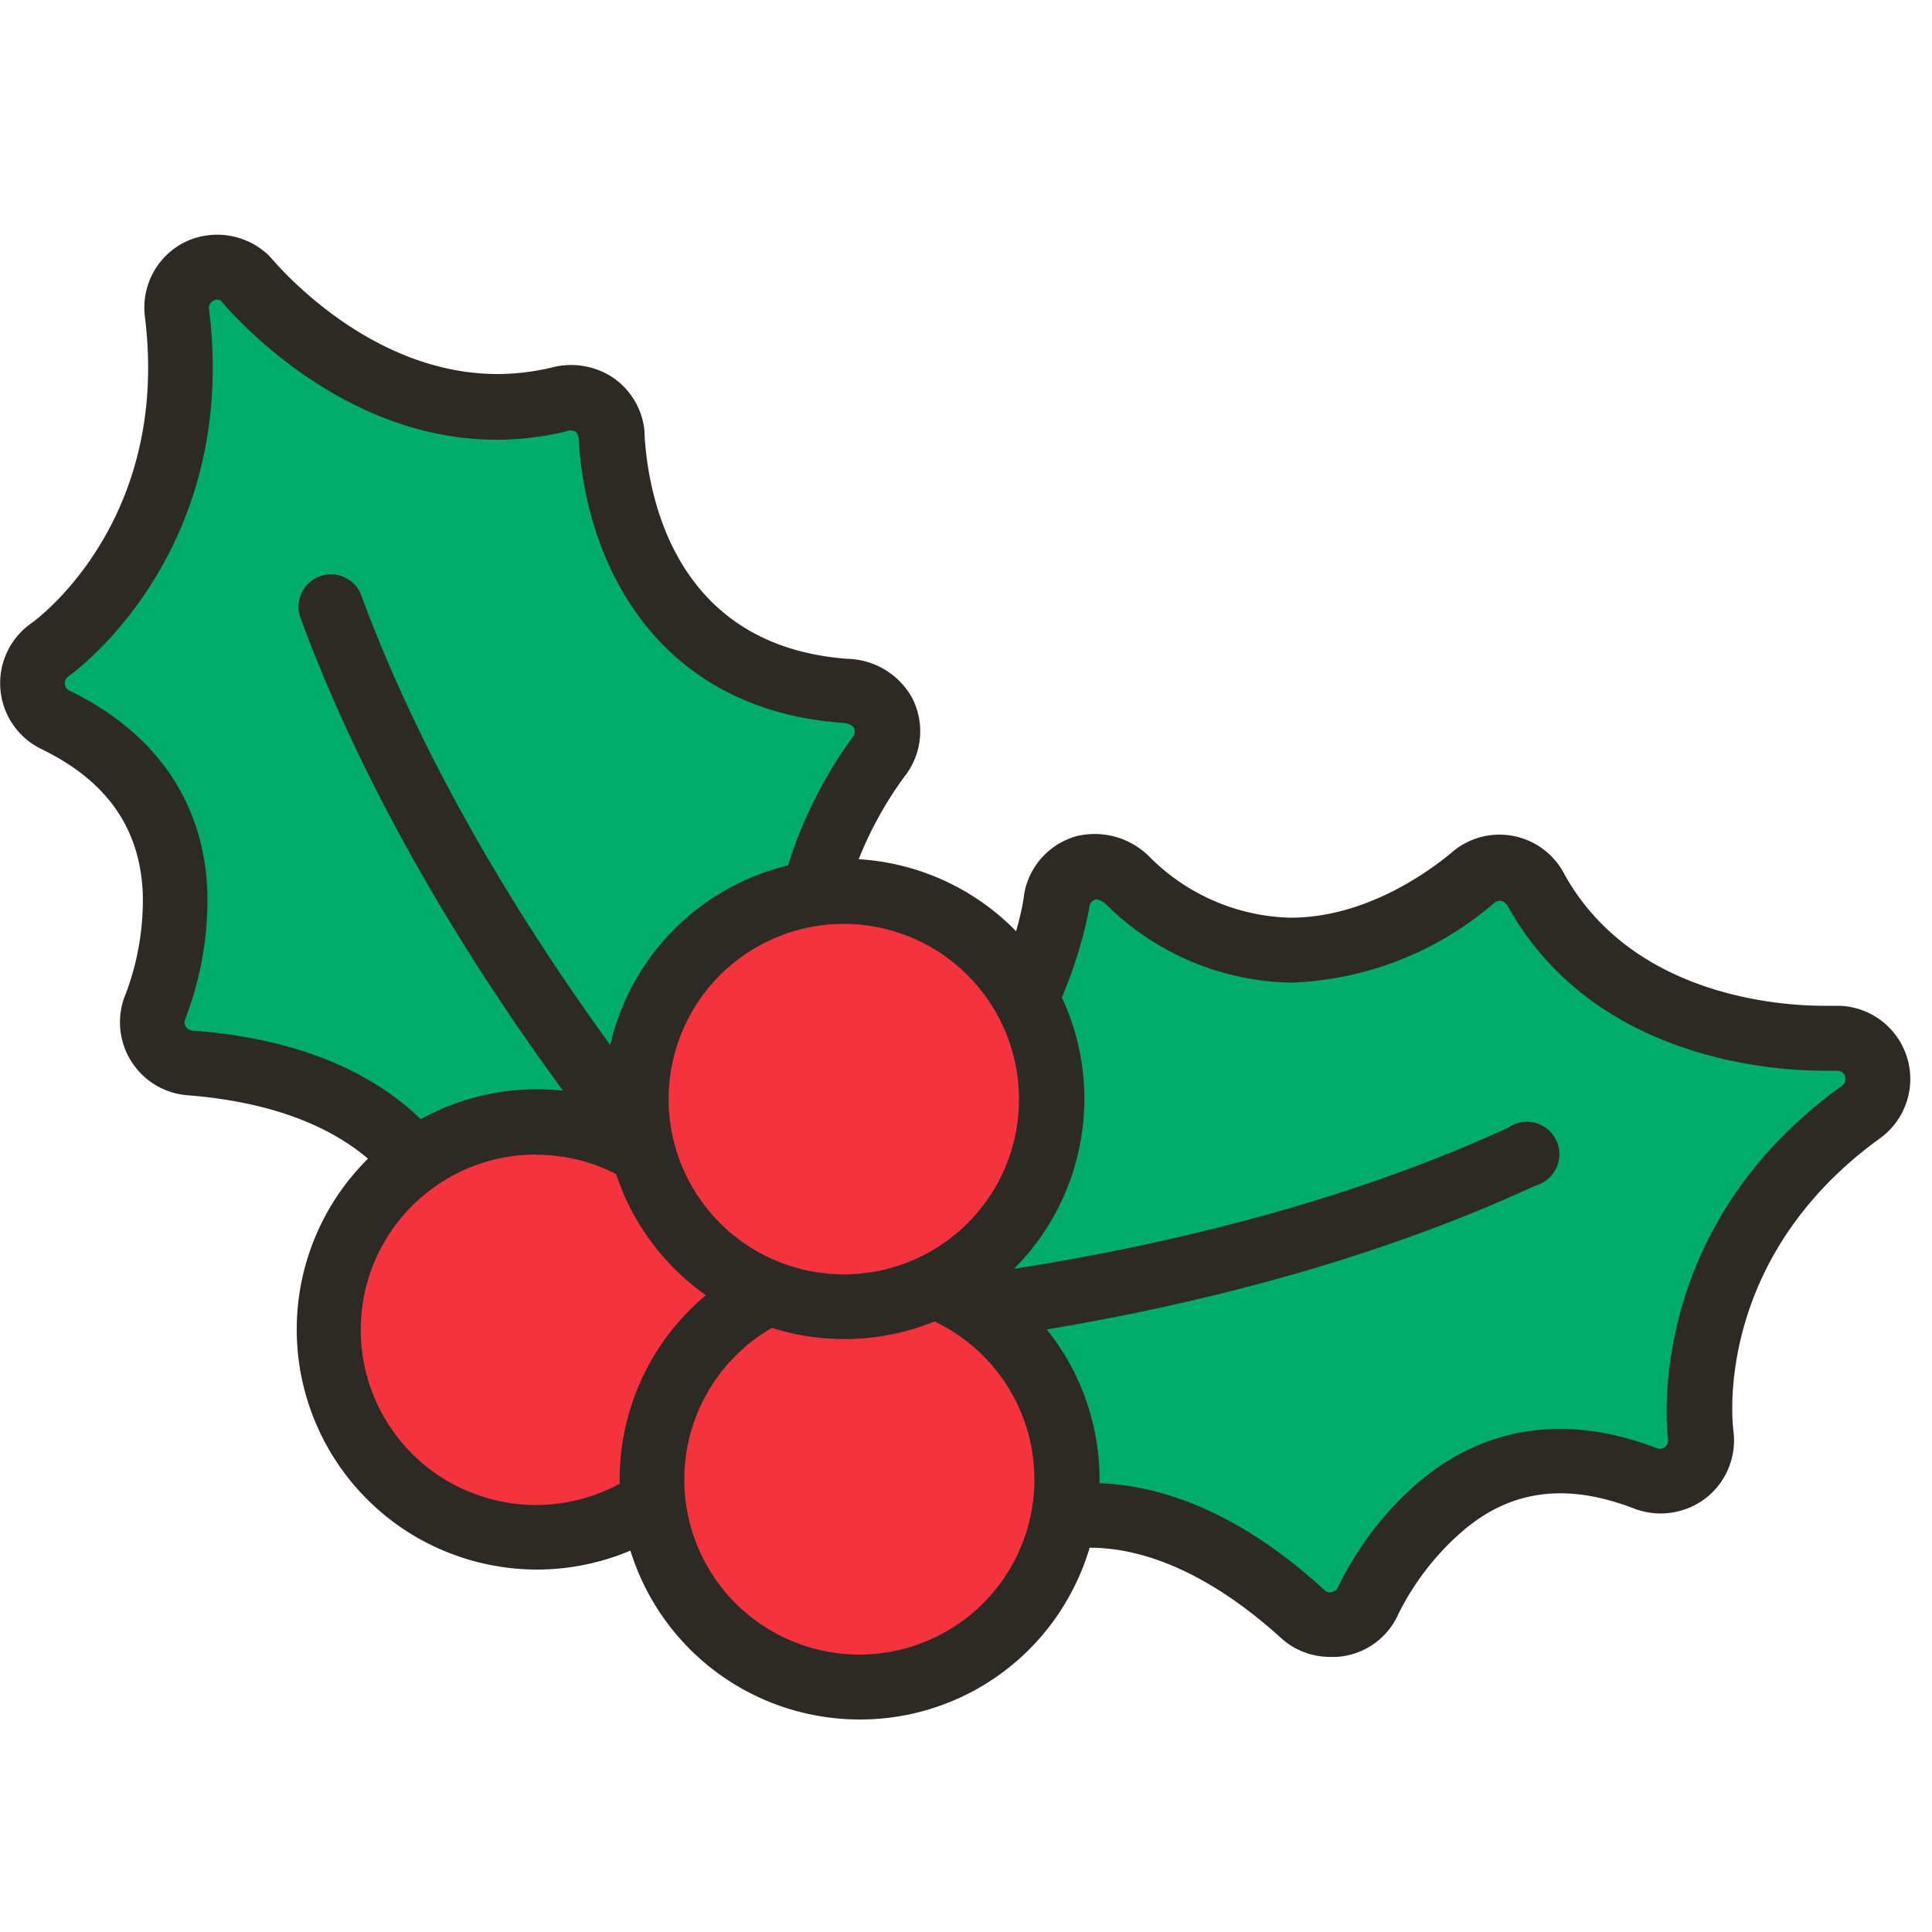 <svg id="Layer_1" data-name="Layer 1" xmlns="http://www.w3.org/2000/svg" viewBox="0 0 100 100"><defs><style>.cls-1{fill:#00ac69;}.cls-2{fill:#2d2a26;}.cls-3{fill:#f5333f;}</style></defs><g id="Layer_2" data-name="Layer 2"><path class="cls-1" d="M44.8,56.72c-7-7.39.39-17.13.7-17.54a2.1,2.1,0,0,0,.22-2.28,2.34,2.34,0,0,0-2-1.13c-11.81-.89-12-12.68-12-13.24A2.13,2.13,0,0,0,30.75,21,2.25,2.25,0,0,0,29,20.71C19.6,23,12.81,14.52,12.72,14.43a2.12,2.12,0,0,0-3.57,1.78C10.6,27.78,2.9,33.42,2.58,33.65a2.11,2.11,0,0,0,.29,3.63c3.93,1.91,6,4.9,6.18,8.9A15,15,0,0,1,8,52.1,2.11,2.11,0,0,0,9.82,55c12.06,1,13.48,8.44,13.53,8.74A2.13,2.13,0,0,0,25,65.52h0a2.1,2.1,0,0,0,2.19-.83c4.25-5.94,15.7-4.44,15.82-4.43a2.1,2.1,0,0,0,2.17-1.13A2.13,2.13,0,0,0,44.8,56.72Z"/><path class="cls-2" d="M25.44,67.25a3.53,3.53,0,0,1-.85-.1l-.13,0A3.72,3.72,0,0,1,21.7,64c-.05-.22-1.3-6.47-12-7.31a3.79,3.79,0,0,1-3.18-5.28,13.75,13.75,0,0,0,.87-5.18c-.15-3.38-1.87-5.82-5.25-7.46a3.79,3.79,0,0,1-.52-6.51c.29-.2,7.2-5.28,5.88-15.87a3.79,3.79,0,0,1,2.07-3.86,3.86,3.86,0,0,1,4.33.68l.14.15c.86,1,5.45,6,11.72,6a12.27,12.27,0,0,0,2.81-.34,3.92,3.92,0,0,1,3.12.5,3.78,3.78,0,0,1,1.67,2.8s0,.16,0,.17C33.55,25.8,35,33.43,43.85,34.1a3.94,3.94,0,0,1,3.35,2,3.78,3.78,0,0,1-.38,4.09c-.27.36-6.86,9-.81,15.34A3.79,3.79,0,0,1,43.27,62h0a4.53,4.53,0,0,1-.52,0,22.87,22.87,0,0,0-3-.17c-3.14,0-8.76.51-11.19,3.91A3.8,3.8,0,0,1,25.44,67.25ZM11.25,15.51a.41.41,0,0,0-.19.05.43.43,0,0,0-.24.44c1.56,12.55-6.91,18.76-7.27,19a.43.43,0,0,0,.05.75c4.46,2.17,6.93,5.74,7.13,10.33a17.1,17.1,0,0,1-1.15,6.68.43.43,0,0,0,.36.58c13.37,1,15,9.76,15.07,10.13a.44.44,0,0,0,.33.39l.1,0a.44.44,0,0,0,.35-.18c3.14-4.39,9.3-5.31,13.92-5.31a30,30,0,0,1,3.5.19h0a.45.45,0,0,0,.43-.23.43.43,0,0,0-.07-.5c-8-8.4.24-19.26.6-19.72a.43.43,0,0,0,0-.47c-.06-.12-.31-.21-.63-.23-9.43-.72-13.21-8.06-13.59-14.7a.48.48,0,0,0-.19-.38.6.6,0,0,0-.47,0,15.21,15.21,0,0,1-3.6.43c-7.74,0-13.25-6-14.27-7.21A.56.56,0,0,0,11.25,15.51Z"/><path class="cls-1" d="M38.29,65S23.86,49.74,17.1,31.34"/><path class="cls-2" d="M38.29,66.69a1.68,1.68,0,0,1-1.22-.53c-.6-.63-14.74-15.73-21.54-34.24a1.68,1.68,0,0,1,3.15-1.16c6.56,17.87,20.69,33,20.83,33.1a1.68,1.68,0,0,1-1.22,2.83Z"/><path class="cls-1" d="M42.35,59.08c10.2.12,12.26-12,12.34-12.47a2.11,2.11,0,0,1,1.52-1.71,2.34,2.34,0,0,1,2.19.68c8.7,8,17.45.14,17.9-.21A2.08,2.08,0,0,1,78.07,45a2.2,2.2,0,0,1,1.42,1.13c4.71,8.39,15.54,7.59,15.66,7.6a2.11,2.11,0,0,1,1.13,3.82C86.83,64.37,88,73.85,88,74.24a2.1,2.1,0,0,1-2.85,2.26c-4.07-1.57-7.68-1-10.72,1.54a15.27,15.27,0,0,0-3.65,4.78,2.11,2.11,0,0,1-3.36.7c-8.92-8.18-15.37-4.11-15.62-3.94a2.11,2.11,0,0,1-2.36,0h0a2.11,2.11,0,0,1-.89-2.17C50,70.26,41.08,62.9,41,62.83a2.11,2.11,0,0,1,1.36-3.75Z"/><path class="cls-2" d="M68.85,85.76a3.76,3.76,0,0,1-2.57-1c-3.31-3-6.73-4.65-9.86-4.65a7.36,7.36,0,0,0-3.7.88,3.87,3.87,0,0,1-4.2,0l-.06,0a3.79,3.79,0,0,1-1.57-3.87c1-5.09-4.67-11.08-7-13a3.79,3.79,0,0,1,2.39-6.73h.18C51.15,57.41,53,46.79,53,46.34a3.78,3.78,0,0,1,2.72-3.06,4,4,0,0,1,3.78,1.07,10.64,10.64,0,0,0,7.3,3.15c3.85,0,7.09-2.34,8.3-3.34l.14-.12A3.78,3.78,0,0,1,81,45.3c3.53,6.27,11.15,6.76,13.41,6.76.34,0,.57,0,.66,0h.13a3.79,3.79,0,0,1,2.12,6.85c-8.65,6.25-7.65,14.78-7.6,15.14a3.79,3.79,0,0,1-1.4,3.47,3.84,3.84,0,0,1-3.72.57c-3.51-1.36-6.45-1-9,1.25a13.74,13.74,0,0,0-3.21,4.18,3.74,3.74,0,0,1-2.68,2.17A3.39,3.39,0,0,1,68.85,85.76Zm-12.43-9c4,0,8.13,1.87,12.14,5.55a.41.41,0,0,0,.38.1.44.44,0,0,0,.31-.25,16.83,16.83,0,0,1,4.09-5.37c3.49-3,7.77-3.62,12.42-1.83a.42.42,0,0,0,.42-.07.42.42,0,0,0,.16-.39c-.06-.46-1.28-10.9,9-18.3a.44.44,0,0,0,.16-.48.42.42,0,0,0-.35-.3h-.75c-2.72,0-11.92-.61-16.33-8.47a.68.68,0,0,0-.34-.32.48.48,0,0,0-.36.08,17,17,0,0,1-10.49,4.15,13.93,13.93,0,0,1-9.58-4,1,1,0,0,0-.55-.31.43.43,0,0,0-.36.36c-.09.57-2.38,13.89-13.85,13.89h-.17a.42.42,0,0,0-.41.28.43.43,0,0,0,.13.49c.09.07,9.79,8,8.13,16.22a.45.45,0,0,0,.18.45h0a.36.36,0,0,0,.47,0A10.48,10.48,0,0,1,56.42,76.74Z"/><path class="cls-1" d="M40,68.66s21-.57,38.79-8.78"/><path class="cls-2" d="M39.94,70.33a1.68,1.68,0,0,1,0-3.35c.21,0,20.88-.66,38.14-8.62a1.68,1.68,0,1,1,1.41,3C61.54,69.66,40.86,70.31,40,70.33Z"/><circle class="cls-3" cx="27.77" cy="68.82" r="10.74"/><path class="cls-2" d="M27.76,81.24a12.51,12.51,0,0,1-6-1.56,12.43,12.43,0,1,1,6,1.56Zm0-21.48a9.07,9.07,0,0,0-4.42,17,9.19,9.19,0,0,0,4.4,1.14,9.09,9.09,0,0,0,7.93-4.66,9.06,9.06,0,0,0-7.91-13.47Z"/><circle class="cls-3" cx="44.49" cy="76.58" r="10.74"/><path class="cls-2" d="M44.48,89a12.42,12.42,0,1,1,10.87-6.39A12.37,12.37,0,0,1,44.48,89Zm0-21.48a9.06,9.06,0,1,0,4.4,1.14A9.07,9.07,0,0,0,44.5,67.52Z"/><circle class="cls-3" cx="43.71" cy="56.89" r="10.74"/><path class="cls-2" d="M43.7,69.31a12.43,12.43,0,1,1,10.86-6.39A12.41,12.41,0,0,1,43.7,69.31Zm0-21.49a9.07,9.07,0,1,0,7.91,13.47,9.08,9.08,0,0,0-7.91-13.47Z"/></g></svg>